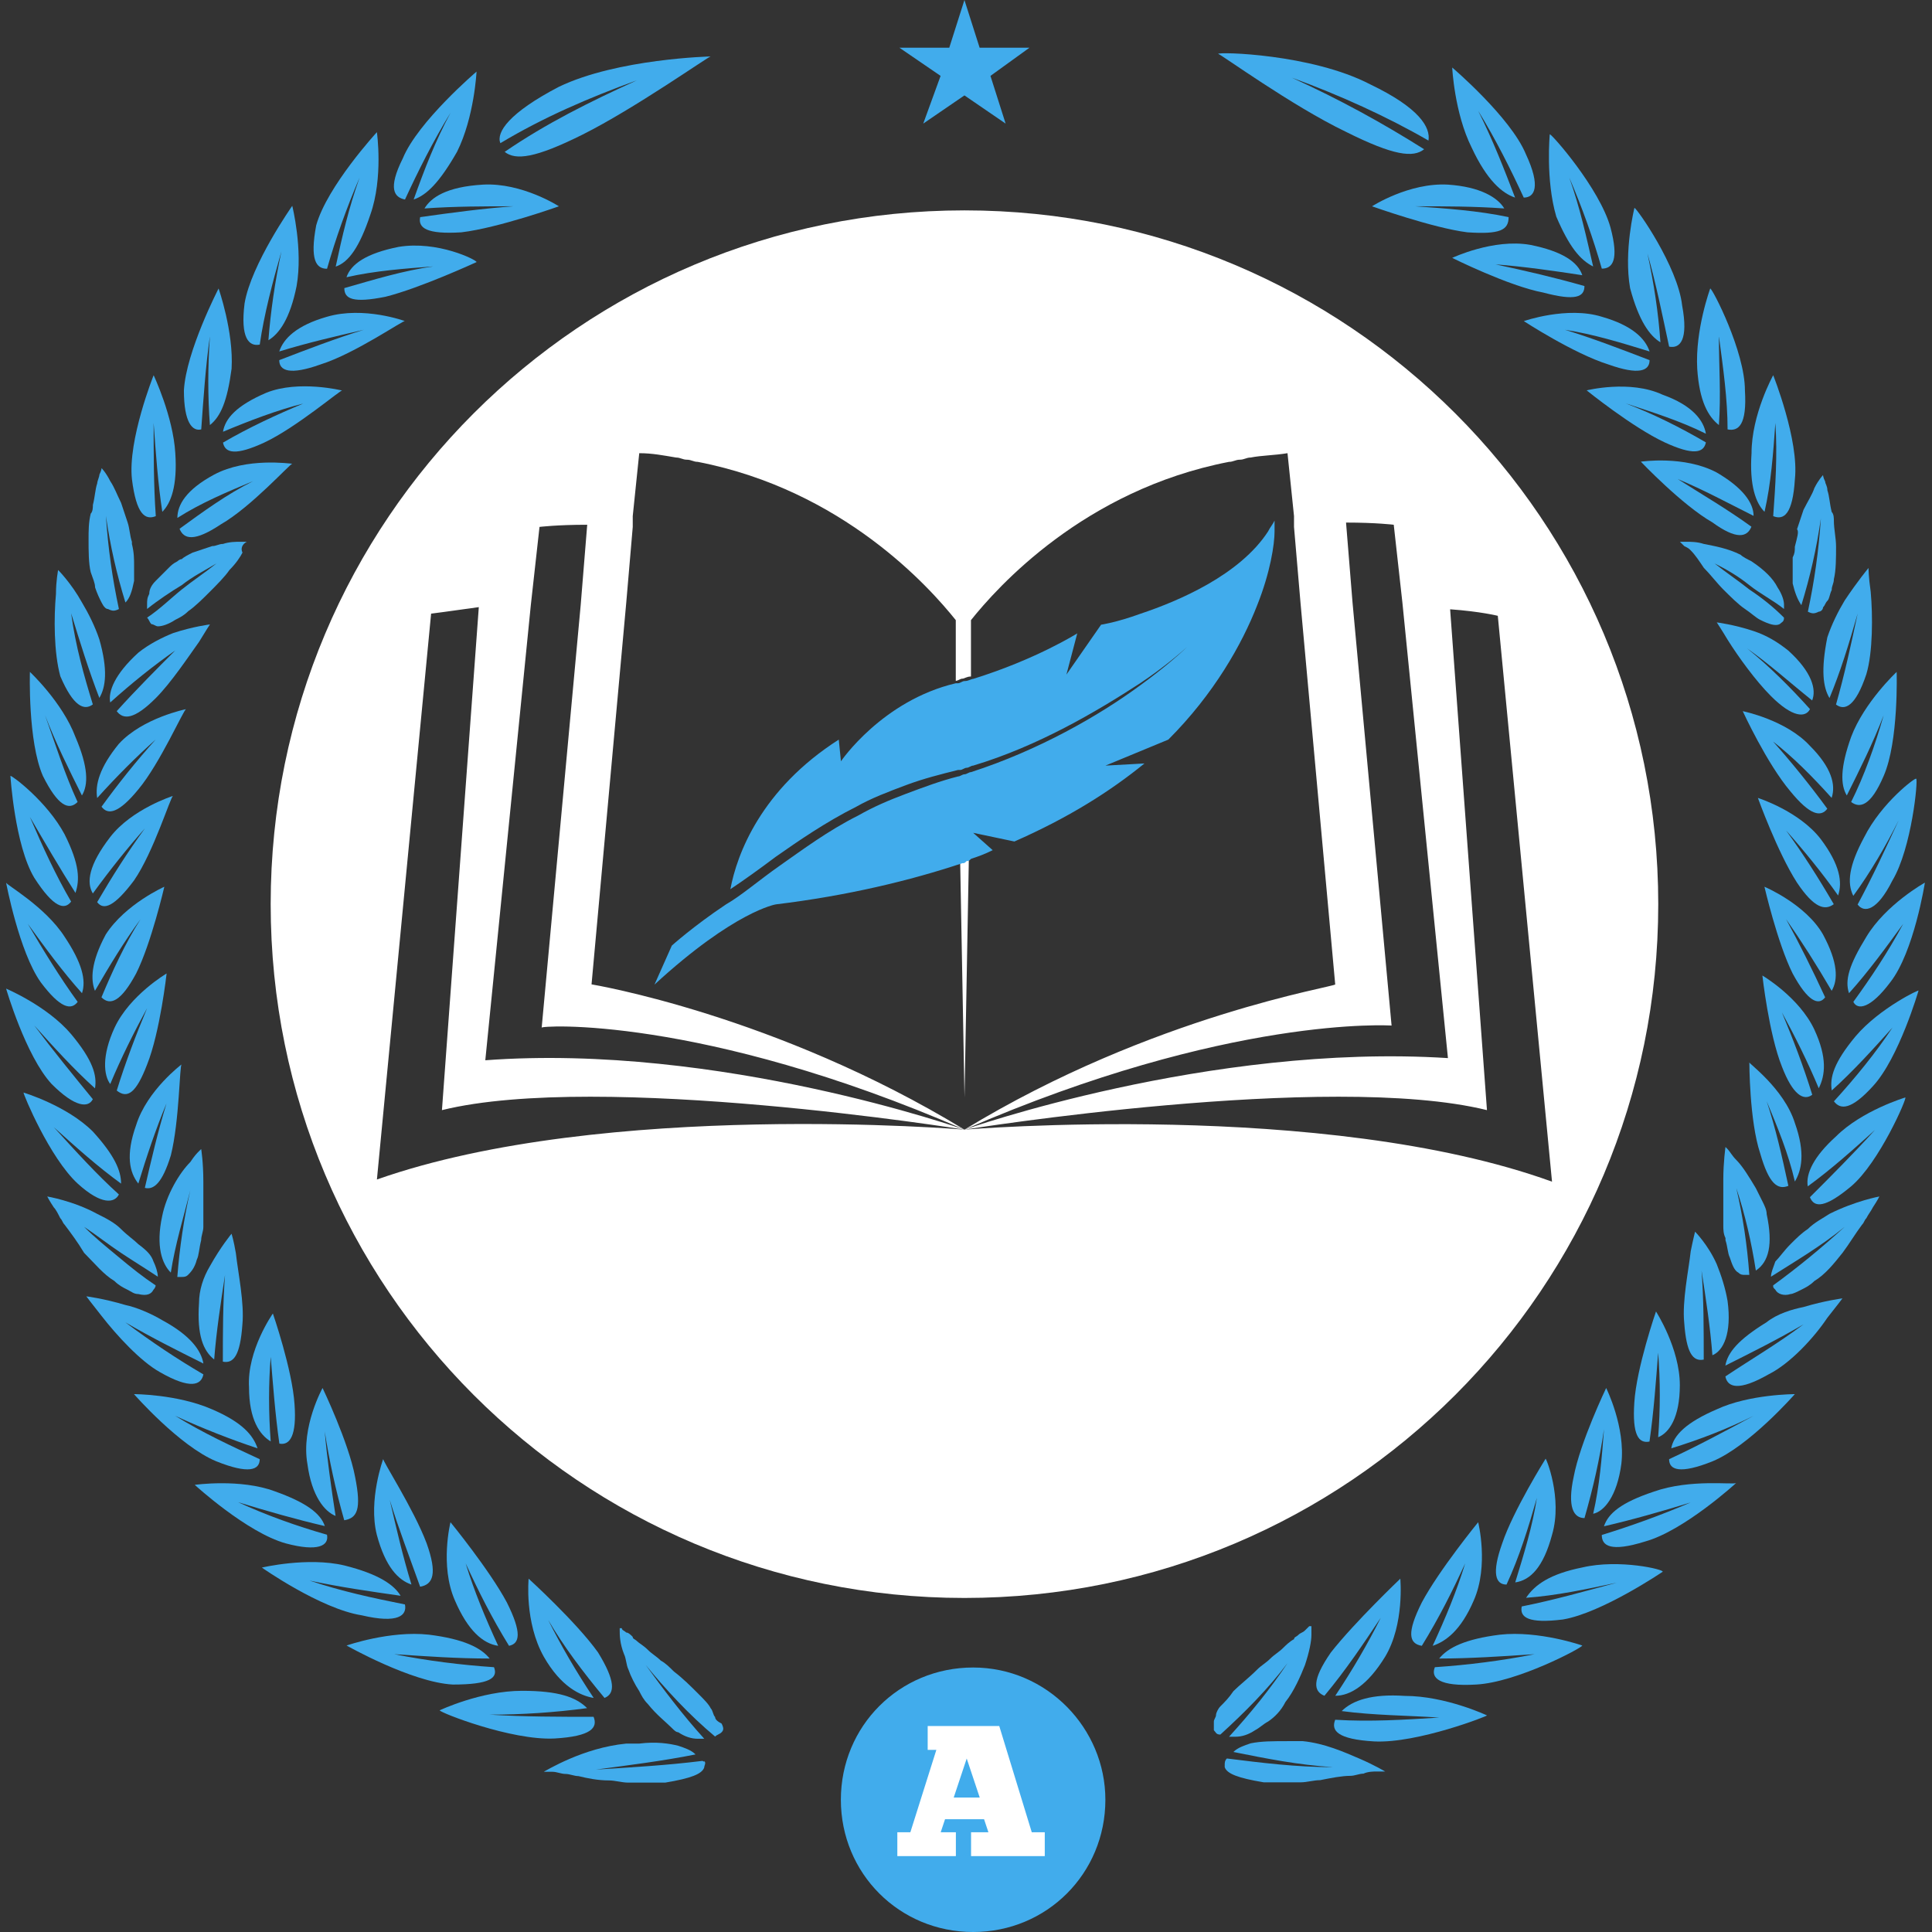 <svg width="100" height="100" viewBox="0 0 100 100" fill="none" xmlns="http://www.w3.org/2000/svg">
<rect x="0" y="0" width="100" height="100" fill="#333333" stroke="none"/>
<path d="M49.92 10.889C30.057 10.889 14.01 26.936 14.01 46.799C14.01 66.662 30.057 82.71 49.92 82.71C69.783 82.71 85.831 66.662 85.831 46.799C85.831 26.936 69.783 10.889 49.92 10.889ZM49.92 58.47C49.92 58.47 31.292 56.899 19.509 61.051L22.314 31.762C22.314 31.762 23.212 31.649 24.783 31.425L22.875 57.46C31.067 55.44 49.92 58.47 49.92 58.47C49.92 58.47 37.239 53.981 25.119 54.879L27.476 31.313L27.925 27.273C27.925 27.273 28.823 27.161 30.394 27.161L30.057 31.313L28.037 53.196C27.813 53.083 36.229 52.522 49.92 58.47C40.157 52.522 30.618 50.951 30.618 50.951L32.414 31.201L32.751 27.273V26.712L33.087 23.457C33.761 23.457 34.322 23.57 34.995 23.682C35.219 23.682 35.332 23.794 35.556 23.794C35.781 23.794 35.893 23.906 36.117 23.906C43.636 25.365 48.125 30.415 49.471 32.098V32.435V33.108V35.24C49.584 35.24 49.696 35.128 49.808 35.128C49.92 35.128 50.032 35.016 50.257 35.016V33.108V32.435V32.098C51.603 30.415 56.092 25.365 63.611 23.906C63.836 23.906 63.948 23.794 64.172 23.794C64.397 23.794 64.509 23.682 64.733 23.682C65.294 23.57 65.968 23.57 66.641 23.457L66.978 26.712V27.273L67.314 31.201L69.11 50.951C69.222 51.063 59.683 52.522 49.92 58.47C63.611 52.522 72.028 53.083 72.028 53.083L70.008 31.201L69.671 27.048C71.242 27.048 72.14 27.161 72.14 27.161L72.589 31.201L74.945 54.767C62.601 53.981 49.92 58.47 49.92 58.47C49.92 58.47 68.773 55.44 76.965 57.46L75.058 31.537C76.629 31.649 77.526 31.874 77.526 31.874L80.332 61.163C68.549 56.899 49.92 58.47 49.92 58.47Z" fill="white"/>
<path d="M49.698 44.571L49.923 56.803L50.147 44.459C50.035 44.459 50.035 44.571 49.923 44.571C49.81 44.459 49.81 44.571 49.698 44.571Z" fill="white"/>
<path d="M32.968 4.156C30.499 5.279 28.254 6.401 26.122 7.86C26.683 8.308 27.693 8.196 30.162 6.962C32.855 5.615 36.671 2.922 36.783 2.922C36.783 2.922 31.958 3.034 28.928 4.493C26.347 5.84 25.673 6.85 25.898 7.411C28.142 6.064 30.499 5.054 32.968 4.156Z" fill="#41acec"/>
<path d="M36.339 91.145C34.543 91.37 32.635 91.482 30.84 91.594C32.523 91.37 34.319 91.145 36.002 90.809C35.777 90.584 35.441 90.472 35.104 90.36C34.655 90.248 33.982 90.135 33.084 90.248C32.86 90.248 32.635 90.248 32.411 90.248C31.289 90.36 30.279 90.697 29.493 91.033C28.708 91.37 28.146 91.707 28.146 91.707C28.146 91.707 28.259 91.707 28.371 91.707C28.371 91.707 28.483 91.707 28.595 91.707C28.82 91.707 29.044 91.819 29.269 91.819C29.493 91.819 29.718 91.931 29.942 91.931C30.391 92.043 30.952 92.155 31.513 92.155C31.85 92.155 32.186 92.268 32.523 92.268C32.748 92.268 32.86 92.268 33.084 92.268C33.309 92.268 33.421 92.268 33.533 92.268C33.645 92.268 33.87 92.268 33.982 92.268C34.094 92.268 34.319 92.268 34.431 92.268C35.778 92.043 36.339 91.819 36.451 91.482C36.451 91.37 36.563 91.258 36.451 91.145C36.451 91.258 36.451 91.145 36.339 91.145Z" fill="#41acec"/>
<path d="M28.704 89.984C30.612 89.872 30.949 89.423 30.724 88.862C28.929 88.862 27.133 88.862 25.338 88.75C27.021 88.75 28.704 88.638 30.388 88.413C29.827 87.852 28.929 87.516 27.021 87.516C24.889 87.516 22.757 88.526 22.757 88.526C22.757 88.638 26.46 90.097 28.704 89.984Z" fill="#41acec"/>
<path d="M25.569 86.294C23.886 86.182 22.091 85.957 20.407 85.621C22.091 85.733 23.662 85.845 25.345 85.845C24.896 85.284 23.998 84.835 22.203 84.611C20.183 84.386 17.939 85.172 17.939 85.172C17.939 85.172 21.305 87.079 23.437 87.192C25.345 87.192 25.794 86.855 25.569 86.294Z" fill="#41acec"/>
<path d="M20.96 83.046C19.277 82.709 17.706 82.372 16.023 81.811C17.594 82.148 19.165 82.372 20.736 82.597C20.399 82.036 19.614 81.475 17.818 81.026C15.91 80.577 13.554 81.138 13.554 81.138C13.554 81.138 16.584 83.27 18.716 83.607C20.624 84.056 21.073 83.607 20.96 83.046Z" fill="#41acec"/>
<path d="M16.925 79.437C15.354 78.989 13.783 78.427 12.325 77.754C13.783 78.203 15.354 78.652 16.813 78.989C16.589 78.315 15.803 77.754 14.232 77.193C12.437 76.52 10.08 76.856 10.08 76.856C10.08 76.856 12.773 79.325 14.793 79.886C16.477 80.335 17.038 79.999 16.925 79.437Z" fill="#41acec"/>
<path d="M13.443 75.527C11.985 74.853 10.526 74.18 9.067 73.282C10.526 73.956 11.985 74.517 13.331 74.966C13.107 74.292 12.546 73.619 10.975 72.946C9.179 72.16 6.935 72.16 6.935 72.16C6.935 72.16 9.291 74.853 11.199 75.639C12.882 76.312 13.443 76.088 13.443 75.527Z" fill="#41acec"/>
<path d="M10.528 71.138C9.181 70.352 7.834 69.454 6.488 68.444C7.834 69.23 9.181 69.903 10.528 70.576C10.415 69.903 9.854 69.118 8.395 68.332C7.834 67.995 7.049 67.659 6.488 67.546C5.366 67.21 4.468 67.098 4.468 67.098C4.468 67.098 4.804 67.546 5.253 68.108C6.039 69.118 7.273 70.464 8.283 71.025C9.854 71.923 10.415 71.699 10.528 71.138Z" fill="#41acec"/>
<path d="M30.953 85.528C29.831 83.957 27.362 81.713 27.362 81.713C27.362 81.713 27.138 83.957 28.148 85.753C29.045 87.324 30.055 87.773 30.729 87.885C29.831 86.538 29.045 85.192 28.372 83.845C29.158 85.192 30.168 86.538 31.29 87.885C31.851 87.661 31.851 86.987 30.953 85.528Z" fill="#41acec"/>
<path d="M26.235 82.942C25.337 81.259 23.317 78.79 23.317 78.79C23.317 78.79 22.756 81.034 23.542 82.83C24.215 84.401 25 85.074 25.786 85.187C25.113 83.728 24.552 82.381 24.103 80.922C24.776 82.381 25.449 83.728 26.347 85.187C26.908 85.074 27.02 84.513 26.235 82.942Z" fill="#41acec"/>
<path d="M22.083 79.883C21.41 78.088 19.726 75.507 19.838 75.507C19.838 75.507 19.053 77.639 19.502 79.434C19.951 81.118 20.624 81.791 21.297 82.016C20.849 80.557 20.512 79.098 20.175 77.639C20.624 79.098 21.185 80.557 21.746 82.128C22.419 82.016 22.644 81.454 22.083 79.883Z" fill="#41acec"/>
<path d="M18.38 76.444C18.043 74.648 16.696 71.843 16.696 71.843C16.696 71.843 15.574 73.863 15.911 75.77C16.135 77.454 16.808 78.239 17.369 78.464C17.145 77.005 16.921 75.434 16.808 74.087C17.033 75.546 17.369 77.117 17.818 78.688C18.492 78.576 18.716 78.127 18.38 76.444Z" fill="#41acec"/>
<path d="M14.46 74.721C15.022 74.833 15.358 74.272 15.246 72.701C15.134 70.905 14.124 67.987 14.124 67.987C14.124 67.987 12.777 69.895 12.889 71.803C12.889 73.486 13.451 74.272 14.012 74.608C13.899 73.149 13.899 71.578 14.012 70.232C14.124 71.578 14.236 73.149 14.46 74.721Z" fill="#41acec"/>
<path d="M11.535 70.479C12.096 70.592 12.433 70.143 12.545 68.572C12.657 67.449 12.321 65.878 12.209 64.868C12.096 64.195 11.984 63.858 11.984 63.858C11.984 63.858 11.423 64.532 10.862 65.542C10.525 66.103 10.301 66.776 10.301 67.449C10.189 69.133 10.525 69.918 11.086 70.367C11.199 68.908 11.423 67.449 11.647 65.991C11.535 67.449 11.535 68.908 11.535 70.479Z" fill="#41acec"/>
<path d="M37.014 88.875C36.902 88.763 36.902 88.539 36.789 88.427C36.677 88.202 36.453 87.978 36.116 87.641C35.779 87.304 35.331 86.856 34.882 86.519C34.657 86.294 34.433 86.07 34.208 85.958C33.984 85.733 33.76 85.621 33.535 85.397C33.311 85.172 33.086 85.06 32.974 84.948C32.862 84.835 32.749 84.835 32.749 84.723C32.637 84.611 32.525 84.499 32.413 84.499C32.301 84.387 32.188 84.387 32.188 84.274C32.188 84.274 32.188 84.274 32.076 84.274C32.076 84.274 32.076 84.274 32.076 84.387C32.076 84.611 32.076 85.06 32.301 85.621C32.413 85.846 32.413 86.182 32.525 86.407C32.637 86.743 32.862 87.192 33.086 87.529C33.198 87.753 33.311 87.978 33.535 88.202C33.984 88.763 34.433 89.1 34.77 89.436C34.882 89.549 34.994 89.661 35.106 89.661C35.443 89.885 35.779 89.998 36.116 89.998C36.228 89.998 36.34 89.998 36.453 89.998C35.331 88.763 34.321 87.417 33.423 86.182C34.433 87.417 35.667 88.763 37.014 89.885C37.126 89.773 37.238 89.773 37.35 89.661C37.463 89.549 37.463 89.436 37.35 89.212C37.126 89.1 37.014 88.988 37.014 88.875Z" fill="#41acec"/>
<path d="M5.924 66.306C6.149 66.531 6.373 66.643 6.597 66.755C6.822 66.867 6.934 66.98 7.159 66.98C7.607 67.092 7.832 66.98 7.944 66.755C7.944 66.755 8.056 66.643 8.056 66.531C7.383 66.082 6.822 65.633 6.149 65.072C5.475 64.511 4.914 64.062 4.353 63.501C5.026 63.95 5.587 64.398 6.261 64.847C6.934 65.296 7.495 65.633 8.169 66.082C8.169 65.857 8.056 65.521 7.944 65.296C7.832 64.96 7.607 64.735 7.159 64.398C6.934 64.174 6.597 63.95 6.261 63.613C5.924 63.276 5.475 63.052 5.026 62.828C3.792 62.154 2.445 61.93 2.445 61.93C2.445 61.93 2.558 62.154 2.782 62.491C2.894 62.603 3.006 62.827 3.119 63.052C3.231 63.164 3.231 63.276 3.343 63.389C3.68 63.837 4.016 64.286 4.353 64.847C4.914 65.409 5.363 65.97 5.924 66.306Z" fill="#41acec"/>
<path d="M4.022 61.264C5.257 62.386 5.93 62.274 6.154 61.825C5.032 60.815 3.91 59.581 2.788 58.346C3.91 59.356 5.032 60.366 6.267 61.264C6.267 60.591 5.93 59.805 4.808 58.571C3.461 57.224 1.217 56.551 1.217 56.551C1.217 56.663 2.563 59.917 4.022 61.264Z" fill="#41acec"/>
<path d="M4.805 56.894C3.795 55.66 2.785 54.425 1.775 53.079C2.785 54.201 3.795 55.323 4.917 56.333C5.03 55.66 4.805 54.874 3.683 53.528C2.449 52.069 0.316 51.171 0.316 51.171C0.316 51.171 1.326 54.65 2.673 56.109C3.907 57.343 4.581 57.343 4.805 56.894Z" fill="#41acec"/>
<path d="M4.02 51.857C3.122 50.622 2.224 49.163 1.439 47.817C2.336 49.051 3.234 50.286 4.244 51.408C4.469 50.734 4.244 49.837 3.346 48.49C2.336 46.919 0.316 45.797 0.316 45.685C0.316 45.685 0.99 49.276 2.112 50.847C3.122 52.193 3.683 52.306 4.02 51.857Z" fill="#41acec"/>
<path d="M3.681 46.666C2.896 45.319 2.222 43.861 1.549 42.289C2.335 43.636 3.12 44.983 3.906 46.217C4.13 45.544 4.13 44.758 3.345 43.187C2.447 41.504 0.651 40.157 0.539 40.157C0.539 40.157 0.763 43.748 1.773 45.432C2.783 47.003 3.345 47.115 3.681 46.666Z" fill="#41acec"/>
<path d="M4.016 41.511C3.343 40.052 2.894 38.593 2.333 37.022C2.894 38.481 3.567 39.828 4.241 41.174C4.577 40.613 4.577 39.715 3.904 38.144C3.231 36.349 1.548 34.778 1.548 34.778C1.548 34.778 1.435 38.369 2.221 40.164C3.006 41.735 3.567 41.96 4.016 41.511Z" fill="#41acec"/>
<path d="M4.805 36.461C4.356 35.002 3.907 33.431 3.683 31.747C4.132 33.206 4.58 34.665 5.142 36.124C5.478 35.563 5.59 34.665 5.142 33.094C4.917 32.421 4.58 31.747 4.244 31.186C3.683 30.176 3.009 29.503 3.009 29.503C3.009 29.503 2.897 30.064 2.897 30.737C2.785 31.972 2.785 33.767 3.122 35.002C3.795 36.573 4.356 36.797 4.805 36.461Z" fill="#41acec"/>
<path d="M8.843 59.802C9.292 58.007 9.292 55.089 9.404 55.089C9.404 55.089 7.609 56.435 7.048 58.231C6.487 59.802 6.711 60.7 7.16 61.261C7.609 59.802 8.058 58.456 8.619 57.109C8.17 58.568 7.833 60.026 7.497 61.485C7.945 61.598 8.394 61.261 8.843 59.802Z" fill="#41acec"/>
<path d="M7.614 55.1C8.287 53.417 8.624 50.387 8.624 50.387C8.624 50.387 6.716 51.509 5.931 53.192C5.257 54.651 5.37 55.661 5.706 56.11C6.267 54.763 6.941 53.417 7.614 52.182C7.053 53.529 6.492 54.988 6.043 56.447C6.604 56.895 7.053 56.559 7.614 55.1Z" fill="#41acec"/>
<path d="M7.047 50.386C7.833 48.815 8.506 45.898 8.506 45.898C8.506 45.898 6.486 46.795 5.476 48.366C4.691 49.825 4.691 50.723 4.915 51.284C5.701 49.937 6.374 48.815 7.272 47.581C6.486 48.815 5.813 50.274 5.252 51.621C5.701 52.07 6.262 51.845 7.047 50.386Z" fill="#41acec"/>
<path d="M4.805 46.245C5.702 45.011 6.6 43.889 7.498 42.879C6.6 44.113 5.815 45.347 5.029 46.694C5.366 47.143 5.927 46.919 6.937 45.572C7.947 44.113 8.845 41.195 8.957 41.195C8.957 41.195 6.825 41.869 5.702 43.328C4.58 44.786 4.468 45.684 4.805 46.245Z" fill="#41acec"/>
<path d="M5.03 41.306C6.04 40.184 7.05 39.174 8.06 38.276C7.05 39.398 6.152 40.521 5.255 41.755C5.591 42.204 6.152 42.092 7.162 40.857C8.285 39.511 9.519 36.705 9.631 36.705C9.631 36.705 7.387 37.154 6.152 38.501C5.142 39.735 4.918 40.633 5.03 41.306Z" fill="#41acec"/>
<path d="M6.041 36.809C6.378 37.258 6.939 37.258 8.061 36.136C8.847 35.35 9.745 34.004 10.306 33.218C10.643 32.657 10.867 32.32 10.867 32.32C10.867 32.32 9.969 32.432 8.959 32.769C8.398 32.994 7.725 33.33 7.164 33.779C5.929 34.901 5.593 35.799 5.705 36.36C6.827 35.35 7.949 34.453 9.071 33.667C8.174 34.565 7.051 35.687 6.041 36.809Z" fill="#41acec"/>
<path d="M9.403 66.095C9.515 66.095 9.627 66.095 9.739 65.982C9.851 65.87 10.076 65.646 10.188 65.197C10.3 64.972 10.3 64.636 10.413 64.187C10.413 63.962 10.525 63.738 10.525 63.514C10.525 63.289 10.525 62.953 10.525 62.728C10.525 62.504 10.525 62.167 10.525 61.943C10.525 61.718 10.525 61.381 10.525 61.157C10.525 60.147 10.413 59.474 10.413 59.474C10.413 59.474 10.413 59.474 10.3 59.586C10.188 59.698 10.076 59.81 9.851 60.147C9.29 60.708 8.617 61.83 8.393 62.953C8.056 64.523 8.393 65.421 8.841 65.87C9.066 64.411 9.515 62.953 9.851 61.606C9.515 63.065 9.29 64.636 9.178 66.095C9.29 66.095 9.403 66.095 9.403 66.095Z" fill="#41acec"/>
<path d="M8.064 26.716C7.952 25.145 7.952 23.462 7.952 21.891C8.064 23.462 8.177 25.033 8.401 26.492C8.85 26.043 9.187 25.145 9.074 23.462C8.962 21.554 7.952 19.422 7.952 19.422C7.952 19.422 6.605 22.788 6.83 24.808C7.054 26.604 7.503 26.941 8.064 26.716Z" fill="#41acec"/>
<path d="M10.416 22.226C10.528 20.655 10.641 18.972 10.865 17.401C10.753 18.972 10.753 20.543 10.865 22.002C11.426 21.553 11.763 20.767 11.987 19.084C12.1 17.176 11.314 14.932 11.314 14.932C11.314 14.932 9.631 18.186 9.519 20.206C9.519 21.889 9.967 22.338 10.416 22.226Z" fill="#41acec"/>
<path d="M13.444 17.836C13.669 16.265 14.117 14.581 14.566 13.01C14.23 14.581 14.005 16.152 13.893 17.611C14.454 17.274 15.015 16.489 15.352 14.806C15.689 12.898 15.127 10.654 15.127 10.654C15.127 10.654 12.995 13.684 12.659 15.704C12.434 17.499 12.883 17.948 13.444 17.836Z" fill="#41acec"/>
<path d="M16.927 13.911C17.376 12.34 17.937 10.768 18.61 9.197C18.049 10.768 17.712 12.227 17.376 13.799C18.049 13.574 18.61 12.789 19.171 11.105C19.845 9.197 19.508 6.841 19.508 6.841C19.508 6.841 16.927 9.646 16.366 11.666C16.029 13.462 16.366 13.911 16.927 13.911Z" fill="#41acec"/>
<path d="M20.962 10.327C21.636 8.868 22.421 7.297 23.319 5.838C22.533 7.297 21.972 8.756 21.411 10.327C22.084 10.103 22.758 9.429 23.656 7.858C24.553 6.063 24.666 3.706 24.666 3.706C24.666 3.706 21.636 6.287 20.85 8.195C20.065 9.766 20.401 10.215 20.962 10.327Z" fill="#41acec"/>
<path d="M11.088 24.563C9.63 25.349 9.181 26.134 9.181 26.808C10.415 26.022 11.762 25.461 13.108 24.9C11.762 25.573 10.527 26.471 9.293 27.369C9.517 27.93 10.078 28.042 11.425 27.144C12.996 26.247 15.016 24.002 15.128 24.002C15.016 24.002 12.772 23.666 11.088 24.563Z" fill="#41acec"/>
<path d="M15.694 20.889C14.348 21.45 12.889 22.123 11.542 22.909C11.654 23.47 12.215 23.582 13.674 22.909C15.357 22.123 17.714 20.103 17.714 20.215C17.714 20.215 15.47 19.654 13.786 20.328C12.215 21.001 11.654 21.674 11.542 22.348C12.889 21.786 14.348 21.225 15.694 20.889Z" fill="#41acec"/>
<path d="M16.923 16.396C15.352 16.845 14.678 17.519 14.454 18.192C15.913 17.743 17.372 17.406 18.831 17.07C17.372 17.519 15.913 18.08 14.454 18.641C14.454 19.202 15.015 19.426 16.586 18.865C18.382 18.304 20.963 16.509 20.963 16.621C20.963 16.621 18.831 15.835 16.923 16.396Z" fill="#41acec"/>
<path d="M20.628 12.779C18.945 13.116 18.159 13.677 17.934 14.35C19.393 14.014 20.964 13.902 22.423 13.789C20.852 14.014 19.393 14.463 17.822 14.912C17.822 15.473 18.271 15.697 19.954 15.36C21.75 14.912 24.668 13.565 24.668 13.565C24.668 13.453 22.648 12.443 20.628 12.779Z" fill="#41acec"/>
<path d="M21.971 10.79C23.542 10.678 25.113 10.678 26.572 10.678C25.001 10.79 23.318 11.015 21.747 11.239C21.634 11.8 22.083 12.137 23.879 12.025C25.787 11.8 28.929 10.678 28.929 10.678C28.929 10.678 27.021 9.444 25.001 9.556C23.093 9.668 22.308 10.229 21.971 10.79Z" fill="#41acec"/>
<path d="M4.921 30.402C5.033 30.738 5.145 30.963 5.257 31.187C5.37 31.412 5.482 31.524 5.594 31.524C5.818 31.636 5.931 31.636 6.155 31.524C5.818 29.953 5.594 28.382 5.482 26.698C5.706 28.269 6.043 29.728 6.492 31.187C6.716 30.963 6.828 30.626 6.941 30.065C6.941 29.953 6.941 29.84 6.941 29.728C6.941 29.616 6.941 29.392 6.941 29.279C6.941 28.943 6.941 28.606 6.828 28.157C6.828 28.157 6.828 28.157 6.828 28.045C6.716 27.708 6.716 27.372 6.604 27.035C6.492 26.698 6.38 26.362 6.267 26.025C6.043 25.576 5.931 25.239 5.706 24.903C5.482 24.454 5.257 24.23 5.257 24.23C5.257 24.23 5.257 24.342 5.145 24.566C5.145 24.678 5.033 24.903 5.033 25.015C4.921 25.352 4.921 25.688 4.808 26.137C4.808 26.25 4.808 26.474 4.696 26.586C4.584 27.035 4.584 27.484 4.584 27.933C4.584 28.494 4.584 29.167 4.696 29.616C4.808 29.953 4.921 30.177 4.921 30.402Z" fill="#41acec"/>
<path d="M12.775 28.042C12.663 28.042 12.775 28.042 12.775 28.042C12.663 28.042 12.551 28.042 12.439 28.042C12.214 28.042 11.878 28.042 11.541 28.154C11.316 28.154 11.204 28.266 10.98 28.266C10.643 28.379 10.307 28.491 9.97 28.603C9.745 28.715 9.521 28.828 9.409 28.94C9.297 28.94 9.184 29.052 9.184 29.052C8.96 29.164 8.848 29.276 8.735 29.389C8.623 29.501 8.511 29.613 8.399 29.725C8.287 29.837 8.174 29.95 8.062 30.062C7.838 30.286 7.726 30.511 7.726 30.735C7.613 30.96 7.613 31.072 7.613 31.296C7.613 31.409 7.613 31.521 7.613 31.521C8.174 31.072 8.848 30.623 9.409 30.286C9.97 29.837 10.643 29.501 11.204 29.164C10.643 29.613 9.97 30.062 9.409 30.511C8.848 30.96 8.287 31.521 7.613 31.97C7.726 32.082 7.726 32.194 7.838 32.306C7.95 32.306 8.062 32.419 8.174 32.419C8.399 32.419 8.735 32.306 9.072 32.082C9.297 31.97 9.521 31.858 9.745 31.633C10.082 31.409 10.531 30.96 10.868 30.623C11.204 30.286 11.653 29.837 11.878 29.501C12.214 29.164 12.439 28.828 12.551 28.603C12.439 28.379 12.551 28.154 12.775 28.042C12.775 28.042 12.663 28.042 12.775 28.042Z" fill="#41acec"/>
<path d="M73.713 7.725C71.581 6.379 69.336 5.144 66.867 4.022C69.336 4.92 71.805 6.042 73.937 7.276C74.049 6.603 73.488 5.593 70.907 4.359C67.877 2.788 63.052 2.675 63.052 2.788C63.164 2.788 66.867 5.481 69.673 6.827C72.142 8.062 73.152 8.174 73.713 7.725Z" fill="#41acec"/>
<path d="M69.446 88.565C71.13 88.789 72.813 88.789 74.496 88.901C72.701 89.014 70.905 89.126 69.11 89.014C68.885 89.575 69.222 90.024 71.13 90.136C73.374 90.248 77.077 88.789 76.965 88.789C76.965 88.789 74.833 87.779 72.701 87.779C71.017 87.667 70.007 88.004 69.446 88.565Z" fill="#41acec"/>
<path d="M77.634 84.611C75.839 84.835 74.941 85.284 74.492 85.845C76.063 85.845 77.747 85.733 79.43 85.621C77.747 85.957 75.951 86.182 74.268 86.294C74.043 86.855 74.492 87.304 76.4 87.192C78.532 87.079 81.899 85.284 81.899 85.172C81.899 85.172 79.654 84.386 77.634 84.611Z" fill="#41acec"/>
<path d="M81.906 81.13C80.223 81.467 79.438 82.028 78.989 82.702C80.56 82.589 82.131 82.253 83.702 81.916C82.019 82.365 80.448 82.814 78.764 83.15C78.652 83.712 79.101 84.048 80.896 83.824C82.916 83.487 86.058 81.355 86.058 81.355C86.171 81.243 83.814 80.682 81.906 81.13Z" fill="#41acec"/>
<path d="M85.602 77.206C83.918 77.767 83.245 78.328 83.02 79.001C84.479 78.665 86.05 78.216 87.509 77.767C85.938 78.44 84.367 79.001 82.908 79.45C82.908 80.011 83.357 80.348 85.153 79.787C87.173 79.226 89.866 76.757 89.866 76.757C89.754 76.869 87.509 76.532 85.602 77.206Z" fill="#41acec"/>
<path d="M86.504 74.966C87.963 74.517 89.421 73.956 90.768 73.282C89.309 74.068 87.85 74.853 86.392 75.527C86.392 76.088 86.953 76.312 88.636 75.639C90.544 74.853 92.9 72.16 92.9 72.16C92.9 72.16 90.544 72.16 88.86 72.946C87.289 73.619 86.616 74.292 86.504 74.966Z" fill="#41acec"/>
<path d="M91.437 68.439C89.978 69.336 89.417 70.01 89.305 70.683C90.651 70.01 91.998 69.336 93.345 68.551C91.998 69.561 90.651 70.346 89.305 71.244C89.417 71.805 89.978 72.03 91.549 71.132C92.671 70.571 93.906 69.224 94.579 68.214C95.028 67.653 95.365 67.204 95.365 67.204C95.365 67.204 94.467 67.316 93.345 67.653C92.784 67.765 91.998 67.99 91.437 68.439Z" fill="#41acec"/>
<path d="M71.694 85.753C72.704 84.07 72.48 81.713 72.48 81.713C72.48 81.713 70.123 83.957 68.888 85.528C67.879 86.987 67.991 87.548 68.552 87.773C69.674 86.426 70.572 85.079 71.469 83.733C70.796 85.079 70.011 86.426 69.113 87.773C69.898 87.773 70.796 87.212 71.694 85.753Z" fill="#41acec"/>
<path d="M76.286 82.83C77.072 81.034 76.51 78.79 76.51 78.79C76.51 78.79 74.491 81.259 73.593 82.942C72.807 84.513 72.919 85.074 73.593 85.187C74.491 83.728 75.164 82.381 75.837 80.922C75.388 82.381 74.827 83.728 74.154 85.187C74.827 84.962 75.613 84.401 76.286 82.83Z" fill="#41acec"/>
<path d="M80.335 79.436C80.896 77.528 79.998 75.396 79.998 75.508C79.998 75.508 78.315 78.201 77.754 79.885C77.193 81.456 77.417 82.017 77.978 82.017C78.651 80.558 79.1 79.099 79.549 77.528C79.325 78.987 78.876 80.446 78.427 81.905C79.213 81.793 79.886 81.119 80.335 79.436Z" fill="#41acec"/>
<path d="M83.921 75.77C84.145 73.863 83.135 71.843 83.135 71.843C83.135 71.843 81.788 74.648 81.452 76.444C81.115 78.015 81.452 78.576 82.013 78.576C82.462 77.005 82.798 75.546 83.023 73.975C82.911 75.434 82.798 76.893 82.462 78.352C83.023 78.239 83.696 77.454 83.921 75.77Z" fill="#41acec"/>
<path d="M86.948 71.697C86.948 69.79 85.714 67.882 85.714 67.882C85.714 67.882 84.704 70.8 84.592 72.595C84.48 74.278 84.816 74.727 85.377 74.615C85.602 73.044 85.714 71.473 85.826 70.014C85.939 71.473 85.939 72.932 85.826 74.391C86.387 74.166 86.948 73.381 86.948 71.697Z" fill="#41acec"/>
<path d="M89.419 67.342C89.307 66.669 89.083 65.995 88.858 65.434C88.409 64.424 87.736 63.751 87.736 63.751C87.736 63.751 87.624 64.2 87.512 64.761C87.399 65.771 87.063 67.342 87.175 68.464C87.287 70.035 87.624 70.484 88.185 70.372C88.185 68.801 88.185 67.23 88.073 65.771C88.297 67.23 88.522 68.689 88.634 70.147C89.195 69.923 89.644 69.025 89.419 67.342Z" fill="#41acec"/>
<path d="M67.43 90.121C67.206 90.121 66.982 90.121 66.757 90.121C65.859 90.121 65.298 90.121 64.737 90.233C64.401 90.346 64.064 90.458 63.84 90.682C65.523 91.019 67.206 91.356 69.002 91.468C67.094 91.468 65.298 91.243 63.503 91.019C63.391 91.131 63.391 91.243 63.391 91.356V91.468C63.503 91.804 64.064 92.029 65.411 92.253C65.523 92.253 65.747 92.253 65.859 92.253C65.972 92.253 66.196 92.253 66.308 92.253C66.421 92.253 66.645 92.253 66.757 92.253C66.982 92.253 67.094 92.253 67.318 92.253C67.655 92.253 67.992 92.141 68.328 92.141C68.889 92.029 69.451 91.917 69.899 91.917C70.124 91.917 70.348 91.804 70.573 91.804C70.797 91.692 71.134 91.692 71.246 91.692C71.358 91.692 71.358 91.692 71.471 91.692C71.583 91.692 71.695 91.692 71.695 91.692C71.695 91.692 71.134 91.356 70.348 91.019C69.563 90.682 68.553 90.233 67.43 90.121Z" fill="#41acec"/>
<path d="M66.645 86.078C65.747 87.424 64.737 88.659 63.615 89.893C63.727 89.893 63.839 89.893 63.951 89.893C64.288 89.893 64.625 89.781 64.961 89.556C65.186 89.444 65.41 89.22 65.635 89.108C65.971 88.883 66.308 88.546 66.532 88.098C66.981 87.537 67.318 86.751 67.542 86.19C67.767 85.517 67.879 84.956 67.879 84.619C67.879 84.507 67.879 84.394 67.879 84.282C67.879 84.17 67.879 84.17 67.879 84.17C67.879 84.17 67.879 84.17 67.767 84.17C67.767 84.17 67.655 84.282 67.542 84.394C67.43 84.507 67.318 84.507 67.206 84.619C67.094 84.731 66.981 84.731 66.981 84.843C66.757 84.956 66.532 85.18 66.42 85.292C66.196 85.517 65.971 85.629 65.747 85.853C65.522 86.078 65.298 86.19 65.073 86.414C64.625 86.863 64.176 87.2 63.839 87.537C63.615 87.873 63.39 88.098 63.166 88.322C63.053 88.434 62.941 88.659 62.941 88.771C62.941 88.883 62.829 88.995 62.829 89.108C62.829 89.332 62.829 89.444 62.829 89.556C62.941 89.669 62.941 89.781 63.166 89.781C64.4 88.659 65.635 87.424 66.645 86.078Z" fill="#41acec"/>
<path d="M93.569 61.406C94.803 60.508 95.925 59.498 97.047 58.488C95.925 59.722 94.803 60.845 93.681 61.967C93.905 62.528 94.466 62.528 95.813 61.406C97.272 60.171 98.731 56.805 98.618 56.805C98.618 56.805 96.374 57.478 95.027 58.825C93.905 59.835 93.456 60.732 93.569 61.406Z" fill="#41acec"/>
<path d="M96.046 53.637C94.924 54.983 94.7 55.769 94.812 56.442C95.934 55.432 96.944 54.31 97.954 53.188C97.056 54.535 96.046 55.769 94.924 57.004C95.261 57.452 95.822 57.452 96.944 56.218C98.291 54.759 99.301 51.28 99.301 51.28C99.413 51.168 97.281 52.178 96.046 53.637Z" fill="#41acec"/>
<path d="M97.836 50.847C99.071 49.276 99.632 45.685 99.632 45.685C99.632 45.685 97.612 46.807 96.602 48.49C95.704 49.949 95.48 50.734 95.704 51.408C96.714 50.286 97.612 49.051 98.51 47.817C97.724 49.276 96.826 50.622 95.928 51.857C96.153 52.306 96.826 52.193 97.836 50.847Z" fill="#41acec"/>
<path d="M96.487 43.339C95.702 44.798 95.589 45.696 95.926 46.369C96.824 45.135 97.609 43.788 98.283 42.441C97.609 43.9 96.936 45.359 96.15 46.818C96.487 47.267 97.16 47.155 97.946 45.584C98.956 43.9 99.293 40.309 99.18 40.309C99.18 40.197 97.385 41.544 96.487 43.339Z" fill="#41acec"/>
<path d="M95.59 41.174C96.263 39.828 96.937 38.481 97.498 37.022C97.049 38.593 96.488 40.164 95.814 41.511C96.263 41.847 96.825 41.735 97.498 40.164C98.283 38.369 98.171 34.778 98.171 34.778C98.171 34.778 96.488 36.349 95.814 38.144C95.253 39.715 95.253 40.613 95.59 41.174Z" fill="#41acec"/>
<path d="M94.694 36.131C95.255 34.784 95.704 33.325 96.153 31.754C95.817 33.325 95.48 34.896 95.031 36.467C95.48 36.804 96.041 36.58 96.602 34.896C96.939 33.774 96.939 31.866 96.827 30.632C96.714 29.846 96.714 29.398 96.714 29.398C96.714 29.398 96.153 30.071 95.48 31.081C95.143 31.642 94.807 32.315 94.582 32.989C94.246 34.672 94.358 35.57 94.694 36.131Z" fill="#41acec"/>
<path d="M91.443 62.846C91.443 62.622 91.33 62.397 91.218 62.173C91.106 61.949 90.994 61.724 90.882 61.5C90.545 60.938 90.208 60.377 89.872 60.041C89.647 59.816 89.535 59.592 89.423 59.48L89.311 59.367C89.311 59.367 89.198 60.153 89.198 61.051C89.198 61.275 89.198 61.5 89.198 61.836C89.198 62.061 89.198 62.397 89.198 62.622C89.198 62.846 89.198 63.183 89.198 63.407C89.198 63.632 89.198 63.856 89.311 64.081V64.193C89.423 64.53 89.423 64.866 89.535 65.091C89.647 65.427 89.759 65.764 89.984 65.876C90.096 65.988 90.208 65.988 90.32 65.988C90.433 65.988 90.433 65.988 90.545 65.988C90.433 64.417 90.208 62.959 89.872 61.5C90.32 62.846 90.657 64.305 90.882 65.764C91.555 65.315 91.779 64.417 91.443 62.846Z" fill="#41acec"/>
<path d="M92.902 58.126C92.341 56.33 90.433 54.983 90.546 54.983C90.546 54.983 90.546 58.013 91.107 59.697C91.556 61.268 92.005 61.604 92.566 61.38C92.229 59.809 91.892 58.35 91.444 57.003C92.005 58.35 92.566 59.697 92.902 61.156C93.239 60.594 93.463 59.697 92.902 58.126Z" fill="#41acec"/>
<path d="M93.914 53.298C93.129 51.615 91.221 50.493 91.221 50.493C91.221 50.493 91.557 53.523 92.231 55.206C92.792 56.665 93.353 57.002 93.802 56.665C93.353 55.206 92.792 53.747 92.231 52.401C92.904 53.635 93.577 54.982 94.138 56.328C94.475 55.655 94.587 54.757 93.914 53.298Z" fill="#41acec"/>
<path d="M94.357 48.366C93.459 46.795 91.327 45.898 91.327 45.898C91.327 45.898 92.001 48.815 92.786 50.386C93.572 51.845 94.133 52.07 94.469 51.621C93.796 50.162 93.123 48.815 92.449 47.581C93.235 48.703 94.02 49.937 94.806 51.284C95.143 50.723 95.143 49.825 94.357 48.366Z" fill="#41acec"/>
<path d="M94.243 43.433C93.121 41.974 90.988 41.301 90.988 41.301C90.988 41.301 91.998 44.106 93.008 45.678C93.906 47.024 94.467 47.136 94.916 46.8C94.13 45.453 93.345 44.219 92.447 42.984C93.345 43.994 94.355 45.229 95.14 46.351C95.365 45.678 95.253 44.78 94.243 43.433Z" fill="#41acec"/>
<path d="M94.805 41.299C95.03 40.626 94.805 39.728 93.683 38.606C92.448 37.259 90.204 36.81 90.204 36.81C90.204 36.81 91.439 39.504 92.673 40.963C93.683 42.197 94.244 42.309 94.581 41.86C93.683 40.626 92.673 39.392 91.775 38.382C92.785 39.167 93.795 40.177 94.805 41.299Z" fill="#41acec"/>
<path d="M92.563 33.674C92.001 33.225 91.44 32.888 90.767 32.664C89.757 32.327 88.859 32.215 88.859 32.215C88.859 32.215 89.084 32.551 89.421 33.113C89.982 34.01 90.879 35.245 91.665 36.03C92.787 37.153 93.46 37.153 93.685 36.704C92.675 35.581 91.553 34.459 90.43 33.562C91.553 34.347 92.675 35.357 93.797 36.255C94.022 35.694 93.797 34.796 92.563 33.674Z" fill="#41acec"/>
<path d="M93.574 63.613C93.237 63.837 93.013 64.062 92.676 64.398C92.339 64.735 92.115 65.072 91.891 65.296C91.778 65.633 91.666 65.857 91.666 66.082C92.9 65.296 94.247 64.511 95.481 63.501C94.247 64.623 93.013 65.633 91.778 66.531C91.778 66.643 91.778 66.643 91.891 66.755C92.003 66.98 92.339 67.092 92.676 66.98C92.788 66.98 93.013 66.867 93.237 66.755C93.462 66.643 93.686 66.531 93.91 66.306C94.472 65.97 94.92 65.409 95.369 64.847C95.706 64.398 96.043 63.837 96.379 63.389C96.492 63.276 96.492 63.164 96.604 63.052C96.716 62.827 96.828 62.715 96.94 62.491C97.165 62.154 97.277 61.93 97.277 61.93C97.277 61.93 96.043 62.154 94.696 62.828C94.359 63.052 93.91 63.276 93.574 63.613Z" fill="#41acec"/>
<path d="M92.901 28.294C92.901 28.518 92.901 28.631 92.789 28.855C92.789 29.08 92.789 29.192 92.789 29.416C92.789 29.529 92.789 29.753 92.789 29.865C92.789 29.977 92.789 30.09 92.789 30.202C92.901 30.651 93.013 30.987 93.238 31.324C93.687 29.865 94.023 28.406 94.248 26.835C94.136 28.518 93.911 30.09 93.575 31.661C93.799 31.773 93.911 31.773 94.136 31.661C94.248 31.661 94.36 31.549 94.36 31.436C94.472 31.324 94.472 31.212 94.585 31.1C94.697 30.987 94.697 30.763 94.809 30.538C94.809 30.314 94.921 30.202 94.921 29.977C95.034 29.529 95.034 28.855 95.034 28.294C95.034 27.845 94.921 27.396 94.921 26.947C94.921 26.835 94.921 26.611 94.809 26.499C94.697 26.05 94.697 25.713 94.585 25.376C94.585 25.152 94.472 25.04 94.472 24.927C94.36 24.703 94.36 24.591 94.36 24.591C94.36 24.591 94.136 24.815 93.911 25.264C93.799 25.601 93.575 25.938 93.35 26.386C93.238 26.723 93.126 27.06 93.013 27.396C93.126 27.509 93.013 27.845 92.901 28.294C92.901 28.182 92.901 28.182 92.901 28.294Z" fill="#41acec"/>
<path d="M91.893 21.891C92.005 23.574 91.893 25.145 91.781 26.716C92.342 26.941 92.791 26.604 92.903 24.808C93.127 22.788 91.781 19.422 91.781 19.422C91.781 19.422 90.659 21.442 90.659 23.462C90.546 25.145 90.883 26.043 91.332 26.492C91.668 25.033 91.781 23.462 91.893 21.891Z" fill="#41acec"/>
<path d="M88.97 22.002C89.082 20.43 88.97 18.972 88.97 17.401C89.195 19.084 89.419 20.655 89.419 22.226C89.98 22.338 90.429 22.002 90.317 20.206C90.317 18.186 88.633 14.932 88.521 14.932C88.521 14.932 87.736 17.064 87.848 19.084C87.96 20.767 88.409 21.553 88.97 22.002Z" fill="#41acec"/>
<path d="M85.944 17.717C85.832 16.146 85.608 14.688 85.271 13.116C85.72 14.688 86.056 16.371 86.393 17.942C86.954 18.054 87.403 17.605 87.067 15.81C86.842 13.79 84.71 10.76 84.598 10.76C84.598 10.76 84.037 13.004 84.373 14.912C84.822 16.595 85.383 17.381 85.944 17.717Z" fill="#41acec"/>
<path d="M82.461 13.793C82.124 12.334 81.787 10.763 81.226 9.192C81.9 10.763 82.461 12.334 82.909 13.905C83.471 13.905 83.807 13.456 83.358 11.773C82.797 9.753 80.328 6.948 80.216 6.948C80.216 6.948 79.992 9.304 80.553 11.212C81.226 12.783 81.787 13.456 82.461 13.793Z" fill="#41acec"/>
<path d="M78.42 10.227C77.859 8.768 77.298 7.31 76.513 5.739C77.41 7.197 78.196 8.768 78.869 10.227C79.43 10.227 79.767 9.666 78.981 7.983C78.196 6.075 75.166 3.494 75.166 3.494C75.166 3.494 75.278 5.851 76.176 7.646C76.962 9.33 77.747 10.003 78.42 10.227Z" fill="#41acec"/>
<path d="M90.653 27.262C89.418 26.365 88.072 25.579 86.837 24.794C88.184 25.355 89.418 26.028 90.765 26.701C90.765 26.028 90.204 25.242 88.857 24.457C87.174 23.559 84.93 23.896 84.93 23.896C84.93 23.896 87.062 26.14 88.633 27.038C89.867 27.936 90.428 27.823 90.653 27.262Z" fill="#41acec"/>
<path d="M82.125 20.205C82.125 20.205 84.482 22.113 86.165 22.898C87.624 23.572 88.185 23.459 88.297 22.898C86.951 22.113 85.604 21.439 84.145 20.878C85.492 21.327 86.951 21.776 88.297 22.449C88.185 21.776 87.624 20.99 86.053 20.429C84.369 19.644 82.125 20.205 82.125 20.205Z" fill="#41acec"/>
<path d="M85.382 18.641C83.923 18.08 82.464 17.519 81.005 17.07C82.464 17.294 83.923 17.743 85.382 18.192C85.157 17.519 84.484 16.845 82.913 16.396C81.118 15.835 78.873 16.621 78.873 16.621C78.873 16.621 81.454 18.304 83.25 18.865C84.821 19.426 85.382 19.202 85.382 18.641Z" fill="#41acec"/>
<path d="M82.011 14.806C80.44 14.357 78.981 14.021 77.41 13.684C78.869 13.796 80.44 14.021 81.899 14.245C81.675 13.572 80.889 13.011 79.206 12.674C77.298 12.338 75.166 13.348 75.166 13.348C75.166 13.348 78.084 14.806 79.879 15.143C81.563 15.592 82.011 15.367 82.011 14.806Z" fill="#41acec"/>
<path d="M75.953 12.025C77.637 12.137 78.085 11.913 78.085 11.239C76.514 10.903 74.831 10.79 73.26 10.678C74.831 10.678 76.29 10.678 77.861 10.79C77.524 10.229 76.627 9.668 74.943 9.556C72.923 9.444 71.016 10.678 71.016 10.678C71.016 10.678 74.158 11.8 75.953 12.025Z" fill="#41acec"/>
<path d="M87.514 28.491C87.739 28.715 87.963 29.052 88.188 29.389C88.524 29.725 88.861 30.174 89.198 30.511C89.534 30.848 89.983 31.296 90.32 31.521C90.656 31.745 90.881 31.97 91.105 32.082C91.554 32.306 91.891 32.419 92.115 32.306C92.228 32.194 92.34 32.194 92.34 31.97C91.779 31.409 91.218 30.96 90.544 30.511C89.983 30.062 89.31 29.613 88.749 29.164C89.422 29.501 89.983 29.837 90.544 30.286C91.105 30.735 91.779 31.072 92.34 31.521C92.34 31.409 92.34 31.409 92.34 31.296C92.34 31.072 92.228 30.735 92.003 30.399C91.779 29.95 91.33 29.501 90.656 29.052C90.432 28.94 90.207 28.828 90.095 28.715C89.422 28.379 88.749 28.266 88.188 28.154C87.851 28.042 87.514 28.042 87.29 28.042C87.178 28.042 87.065 28.042 87.065 28.042C86.953 28.042 86.953 28.042 86.953 28.042C86.953 28.042 87.065 28.154 87.178 28.266C87.402 28.379 87.402 28.379 87.514 28.491Z" fill="#41acec"/>
<path d="M50.369 86.31C46.553 86.31 43.523 89.34 43.523 93.155C43.523 96.971 46.553 100 50.369 100C54.184 100 57.214 96.971 57.214 93.155C57.214 89.452 54.184 86.31 50.369 86.31Z" fill="#41acec"/>
<path d="M47.787 6.397L49.919 4.938L52.051 6.397L51.266 3.928L53.286 2.469H50.705L49.919 0L49.134 2.469H46.553L48.685 3.928L47.787 6.397Z" fill="#41acec"/>
<path d="M65.073 31.324C65.746 29.641 65.971 28.182 65.971 27.509C65.971 27.284 65.971 27.06 65.971 26.947V26.835V26.947C65.859 27.172 65.746 27.284 65.634 27.509C64.175 29.753 61.033 31.1 59.013 31.773C57.779 32.222 56.993 32.334 56.993 32.334L55.198 34.915L55.759 32.783C55.759 32.783 53.627 34.13 50.372 35.139C50.26 35.139 50.148 35.252 49.923 35.252C49.811 35.252 49.699 35.364 49.587 35.364C49.475 35.364 49.475 35.364 49.475 35.364C45.659 36.262 43.527 39.404 43.527 39.404L43.415 38.282C39.375 40.863 38.14 44.229 37.804 46.025C38.477 45.576 39.263 45.015 40.16 44.342C41.282 43.556 42.741 42.546 44.312 41.761C45.098 41.312 45.996 40.975 46.894 40.638C47.791 40.302 48.689 40.077 49.587 39.853H49.699C49.811 39.853 49.923 39.74 50.036 39.74C50.148 39.74 50.26 39.628 50.372 39.628C53.739 38.618 56.769 36.823 59.013 35.364C61.37 33.793 62.604 32.334 62.604 32.334C62.604 32.334 62.268 32.671 61.706 33.232C61.145 33.793 60.248 34.578 59.013 35.476C56.881 37.047 53.739 38.843 50.26 39.965C50.148 39.965 50.036 40.077 49.923 40.077C49.811 40.077 49.699 40.189 49.587 40.189C48.689 40.414 47.791 40.751 46.894 41.087C45.996 41.424 45.21 41.761 44.425 42.209C42.854 42.995 41.507 44.005 40.385 44.79C39.263 45.576 38.365 46.361 37.579 46.81C35.896 47.933 34.774 48.943 34.774 48.943L33.876 50.962C38.028 47.147 40.16 46.81 40.16 46.81C43.864 46.361 47.118 45.576 49.811 44.678C49.923 44.678 49.923 44.678 50.036 44.566C50.148 44.566 50.148 44.566 50.26 44.454C50.597 44.342 50.933 44.229 51.382 44.005L50.372 43.107L52.505 43.556C55.31 42.322 57.442 40.975 59.238 39.516L57.218 39.628L60.472 38.282C62.829 35.925 64.288 33.344 65.073 31.324Z" fill="#41acec"/>
<path d="M31.172 71.835C30.723 71.498 30.386 71.049 30.049 70.601C29.713 70.04 29.601 69.591 29.601 69.254C29.601 67.683 29.601 65.999 29.601 64.428C29.937 64.428 30.274 64.428 30.611 64.428C30.611 66.224 30.498 68.019 30.498 69.815C30.498 69.927 30.498 70.152 30.611 70.376C30.723 70.601 30.835 70.713 31.059 70.825C31.172 70.937 31.396 70.937 31.508 70.825C31.62 70.713 31.733 70.601 31.733 70.488C31.845 68.468 31.845 66.448 31.957 64.428C32.294 64.428 32.743 64.428 33.079 64.428C32.967 66.561 32.855 68.805 32.855 70.937C32.855 71.498 32.63 71.947 32.294 72.059C31.957 72.172 31.508 72.059 31.172 71.835Z" fill="white"/>
<path d="M35.442 64.335C35.779 66.58 36.228 68.936 36.565 71.405C36.677 69.049 36.789 66.692 36.901 64.335C37.238 64.335 37.574 64.335 38.023 64.335C37.911 67.927 37.687 71.63 37.575 75.221C37.238 75.109 36.789 74.884 36.452 74.66C36.116 72.191 35.667 69.834 35.33 67.702C35.218 69.722 35.106 71.854 34.993 73.874C34.657 73.65 34.32 73.538 33.983 73.313C34.096 70.283 34.208 67.253 34.432 64.111C34.657 64.335 34.993 64.335 35.442 64.335Z" fill="white"/>
<path d="M39.707 76.09C39.37 75.977 39.034 75.865 38.585 75.753C38.697 71.937 38.922 68.122 39.034 64.306C39.37 64.306 39.707 64.306 40.156 64.306C40.044 68.234 39.932 72.162 39.707 76.09Z" fill="white"/>
<path d="M42.282 76.885C41.946 72.621 41.721 68.468 41.385 64.428C41.721 64.428 42.17 64.428 42.507 64.428C42.731 67.683 42.956 70.937 43.068 74.304C43.517 71.049 43.854 67.795 44.303 64.428C44.639 64.428 45.088 64.428 45.425 64.428C44.864 68.805 44.303 73.069 43.741 77.222C43.292 77.109 42.731 76.997 42.282 76.885Z" fill="white"/>
<path d="M46.324 77.548C46.436 73.172 46.437 68.683 46.549 64.306C47.559 64.306 48.569 64.306 49.579 64.306C49.579 64.98 49.579 65.653 49.579 66.326C48.905 66.326 48.232 66.326 47.559 66.326C47.559 67.561 47.559 68.795 47.559 69.917C48.008 69.917 48.569 69.917 49.017 69.917C49.017 70.591 49.017 71.264 49.017 71.937C48.569 71.937 48.008 71.937 47.559 71.937C47.559 73.172 47.559 74.406 47.559 75.528C48.232 75.528 48.905 75.641 49.691 75.641C49.691 76.314 49.691 76.987 49.691 77.661C48.569 77.773 47.446 77.661 46.324 77.548Z" fill="white"/>
<path d="M52.27 64.419C52.831 64.419 53.28 64.755 53.617 65.316C53.841 65.877 54.066 66.551 54.066 67.561C54.066 68.234 54.066 68.795 54.066 69.469C54.066 70.366 53.953 71.152 53.505 71.825C53.841 73.733 54.178 75.641 54.402 77.436C53.953 77.548 53.617 77.548 53.168 77.548C52.943 75.865 52.719 74.294 52.382 72.611H52.27C52.046 72.611 51.821 72.611 51.597 72.611C51.597 74.294 51.597 75.977 51.597 77.661C51.26 77.661 50.811 77.661 50.475 77.661C50.475 73.172 50.475 68.683 50.475 64.306C51.148 64.419 51.709 64.419 52.27 64.419ZM53.056 67.561C53.056 66.775 52.831 66.439 52.382 66.439C52.158 66.439 51.934 66.439 51.709 66.439C51.709 67.897 51.709 69.244 51.709 70.703C51.934 70.703 52.158 70.703 52.382 70.703C52.607 70.703 52.719 70.591 52.831 70.366C52.943 70.142 53.056 69.805 53.056 69.581C53.056 68.795 53.056 68.234 53.056 67.561Z" fill="white"/>
<path d="M58.894 73.411C58.894 74.309 58.781 74.982 58.557 75.655C58.445 76.104 58.108 76.441 57.771 76.777C57.547 76.89 57.435 77.002 57.21 77.114C56.761 77.226 56.425 77.114 56.088 76.777C55.864 76.553 55.639 76.104 55.527 75.655C55.415 75.094 55.303 74.533 55.19 73.86C55.527 73.747 55.864 73.635 56.2 73.635C56.312 74.421 56.425 74.87 56.537 75.206C56.649 75.431 56.874 75.543 56.986 75.431C57.21 75.319 57.435 75.094 57.547 74.645C57.659 74.421 57.659 74.196 57.659 73.747C57.659 73.186 57.435 72.737 57.21 72.289C56.986 71.952 56.649 71.503 56.2 70.83C55.864 70.269 55.527 69.707 55.415 69.259C55.19 68.698 55.19 68.136 55.078 67.463C55.078 66.341 55.303 65.331 55.639 64.77C55.864 64.433 56.2 64.209 56.649 64.209C56.986 64.209 57.322 64.321 57.659 64.658C57.884 64.882 58.108 65.219 58.22 65.555C58.333 66.004 58.445 66.453 58.557 66.902C58.22 67.014 57.884 67.126 57.547 67.239C57.547 66.678 57.435 66.341 57.21 66.117C57.098 65.892 56.986 65.78 56.761 65.78C56.537 65.78 56.425 65.892 56.313 66.229C56.2 66.453 56.2 66.79 56.2 67.126C56.2 67.688 56.425 68.249 56.649 68.81C56.761 69.034 56.986 69.259 57.21 69.595C57.435 69.932 57.659 70.156 57.771 70.269C58.108 70.718 58.333 71.054 58.445 71.503C58.557 71.728 58.557 71.84 58.669 72.064C58.894 72.737 58.894 73.074 58.894 73.411Z" fill="white"/>
<path d="M61.25 75.655C60.913 75.767 60.577 75.88 60.128 75.992C60.015 72.064 59.791 68.136 59.679 64.209C60.015 64.209 60.352 64.209 60.801 64.209C61.025 68.136 61.138 71.952 61.25 75.655Z" fill="white"/>
<path d="M63.159 65.877C62.823 65.877 62.374 65.877 62.037 65.99C62.037 65.429 62.037 64.868 61.925 64.306C63.047 64.306 64.169 64.306 65.291 64.306C65.291 64.755 65.291 65.204 65.404 65.765C65.067 65.765 64.618 65.877 64.281 65.877C64.394 68.683 64.506 71.489 64.618 74.294C64.281 74.518 63.945 74.631 63.608 74.855C63.384 71.825 63.271 68.795 63.159 65.877Z" fill="white"/>
<path d="M67.866 68.907C67.305 67.561 66.856 65.99 66.295 64.306C66.744 64.306 67.081 64.306 67.529 64.306C67.866 65.316 68.091 66.214 68.427 67C68.652 65.99 68.876 65.092 69.1 64.306C69.549 64.306 69.886 64.306 70.335 64.306C69.886 65.541 69.437 67 68.988 68.571C68.988 69.581 68.988 70.591 69.1 71.601C68.764 71.825 68.427 72.05 68.09 72.274C67.866 71.152 67.866 70.03 67.866 68.907Z" fill="white"/>
<path d="M43.414 20.666V20.891H41.955V18.31H43.414V18.534H42.404V19.432H43.19V19.657H42.404V20.666H43.414Z" fill="white"/>
<path d="M44.878 19.874C44.878 19.762 44.878 19.762 44.654 19.762H44.205C43.868 19.762 43.756 19.65 43.756 19.425V18.752C43.756 18.527 43.868 18.415 44.205 18.415H44.766C45.102 18.415 45.215 18.527 45.215 18.752V19.201H44.766V18.864C44.766 18.752 44.766 18.752 44.541 18.752H44.205C44.093 18.752 43.98 18.752 43.98 18.864V19.538C43.98 19.65 43.98 19.65 44.205 19.65H44.654C44.99 19.65 45.102 19.762 45.102 19.986V20.772C45.102 20.996 44.99 21.109 44.654 21.109H44.205C43.868 21.109 43.756 20.996 43.756 20.772V20.323H44.205V20.66C44.205 20.772 44.205 20.772 44.429 20.772H44.654C44.766 20.772 44.878 20.772 44.878 20.66V19.874Z" fill="white"/>
<path d="M47.235 18.64H46.562V20.996H46.113V18.64H45.44V18.415H47.123V18.64H47.235Z" fill="white"/>
<path d="M48.803 18.415C49.139 18.415 49.252 18.527 49.252 18.752V20.66C49.252 20.884 49.139 20.996 48.803 20.996H47.568V18.415H48.803ZM48.915 18.752C48.915 18.64 48.915 18.64 48.691 18.64H48.017V20.66H48.691C48.803 20.66 48.915 20.66 48.915 20.547V18.752Z" fill="white"/>
<path d="M51.378 20.891H50.929V18.534H50.48V18.31H51.378V20.891Z" fill="white"/>
<path d="M53.069 18.415C53.405 18.415 53.517 18.527 53.517 18.752V20.66C53.517 20.884 53.405 20.996 53.069 20.996H52.508C52.171 20.996 52.059 20.884 52.059 20.66V20.211H52.508V20.66C52.508 20.772 52.508 20.772 52.732 20.772H53.069C53.181 20.772 53.293 20.772 53.293 20.66V19.986H52.62C52.283 19.986 52.171 19.874 52.171 19.65V18.864C52.171 18.64 52.283 18.527 52.62 18.527H53.069V18.415ZM53.181 19.65V18.752C53.181 18.64 53.181 18.64 52.956 18.64H52.62C52.508 18.64 52.395 18.64 52.395 18.752V19.538C52.395 19.65 52.395 19.65 52.62 19.65H53.181Z" fill="white"/>
<path d="M55.758 19.432C55.758 19.544 55.645 19.657 55.533 19.657C55.645 19.657 55.758 19.769 55.758 19.881V20.666C55.758 20.891 55.645 21.003 55.309 21.003H54.635C54.299 21.003 54.187 20.891 54.187 20.666V19.881C54.187 19.769 54.299 19.657 54.411 19.657C54.299 19.657 54.187 19.544 54.187 19.432V18.646C54.187 18.422 54.299 18.31 54.635 18.31H55.309C55.645 18.31 55.758 18.422 55.758 18.646V19.432ZM55.309 18.759C55.309 18.646 55.309 18.646 55.084 18.646H54.748C54.635 18.646 54.523 18.646 54.523 18.759V19.432C54.523 19.544 54.523 19.544 54.748 19.544H55.084C55.197 19.544 55.309 19.544 55.309 19.432V18.759ZM55.309 19.881C55.309 19.769 55.309 19.769 55.084 19.769H54.748C54.635 19.769 54.523 19.769 54.523 19.881V20.554C54.523 20.666 54.523 20.666 54.748 20.666H55.084C55.197 20.666 55.309 20.666 55.309 20.554V19.881Z" fill="white"/>
<path d="M58.003 20.554C58.003 20.779 57.891 20.891 57.554 20.891H56.88C56.544 20.891 56.432 20.779 56.432 20.554V18.646C56.432 18.422 56.544 18.31 56.88 18.31H57.554C57.891 18.31 58.003 18.422 58.003 18.646V20.554ZM57.554 18.759C57.554 18.646 57.554 18.646 57.329 18.646H56.993C56.88 18.646 56.768 18.646 56.768 18.759V20.554C56.768 20.666 56.768 20.666 56.993 20.666H57.329C57.442 20.666 57.554 20.666 57.554 20.554V18.759Z" fill="white"/>
<path d="M50.262 96.071V94.837H51.16L50.935 94.163H48.915L48.691 94.837H49.476V96.071H46.446V94.837H47.12L48.466 90.572H48.017V89.338H51.721L53.404 94.837H54.077V96.071H50.262ZM50.711 93.041L50.037 91.021L49.364 93.041H50.711Z" fill="white"/>
</svg>
